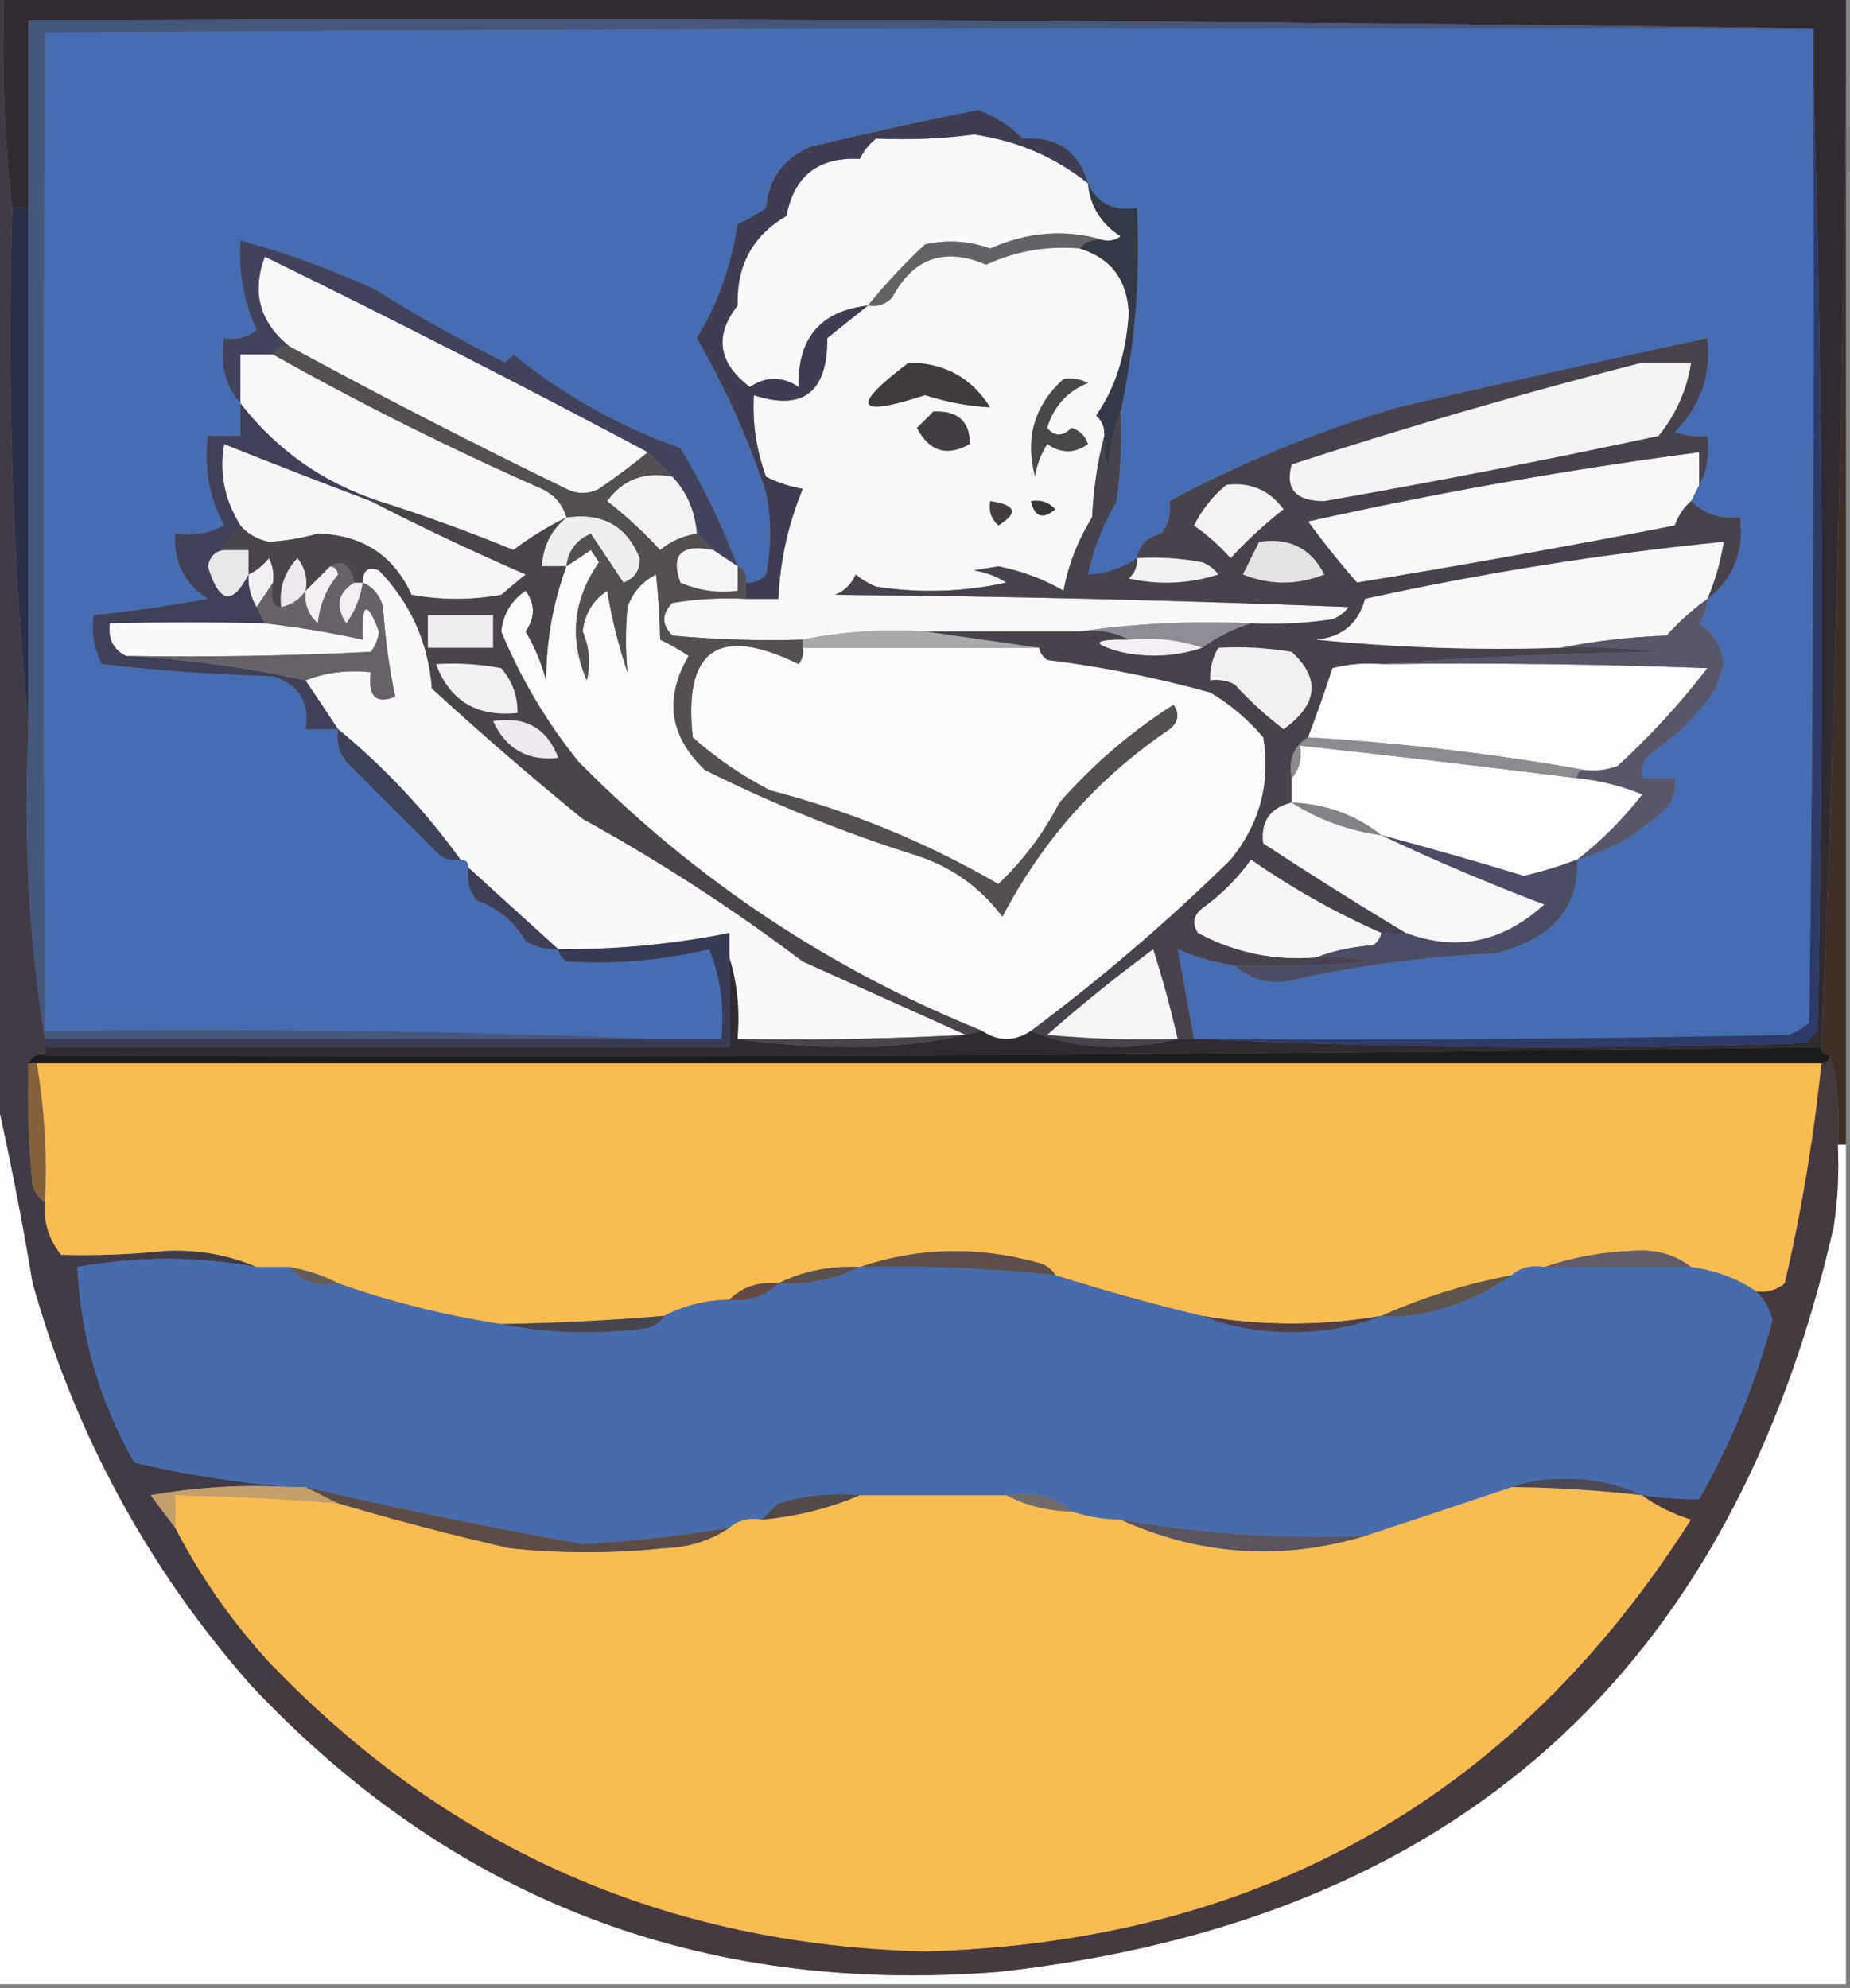 <?xml version="1.0" encoding="UTF-8"?>
<!DOCTYPE svg PUBLIC "-//W3C//DTD SVG 1.1//EN" "http://www.w3.org/Graphics/SVG/1.1/DTD/svg11.dtd">
<svg xmlns="http://www.w3.org/2000/svg" version="1.1" width="227px" height="244px" style="shape-rendering:geometricPrecision; text-rendering:geometricPrecision; image-rendering:optimizeQuality; fill-rule:evenodd; clip-rule:evenodd" xmlns:xlink="http://www.w3.org/1999/xlink">
<rect width="100%" height="100%" fill="#808080" stroke="none"/>
<g><path style="opacity:1" fill="#302b31" d="M 0.5,-0.5 C 75.833,-0.5 151.167,-0.5 226.5,-0.5C 226.5,2.833 226.5,6.167 226.5,9.5C 226.155,49.216 225.155,88.883 223.5,128.5C 150.904,129.497 78.238,129.83 5.5,129.5C 5.5,129.167 5.5,128.833 5.5,128.5C 33.5,128.5 61.5,128.5 89.5,128.5C 89.5,124.833 89.5,121.167 89.5,117.5C 90.479,120.625 90.813,123.958 90.5,127.5C 95.155,128.166 99.988,128.499 105,128.5C 110.413,128.447 115.58,127.78 120.5,126.5C 122.5,127.833 124.5,127.833 126.5,126.5C 129.4,127.737 132.567,128.403 136,128.5C 139.021,128.498 141.854,128.164 144.5,127.5C 145.167,127.5 145.833,127.5 146.5,127.5C 146.833,127.5 147.167,127.5 147.5,127.5C 171.997,128.663 196.663,128.83 221.5,128C 222,127.5 222.5,127 223,126.5C 223.831,86.998 223.665,47.664 222.5,8.5C 222.5,6.833 222.5,5.167 222.5,3.5C 149.669,2.501 76.669,2.167 3.5,2.5C 3.5,10.167 3.5,17.833 3.5,25.5C 2.833,25.5 2.167,25.5 1.5,25.5C 0.507,17.016 0.174,8.349 0.5,-0.5 Z"/></g>
<g><path style="opacity:1" fill="#466db1" d="M 222.5,3.5 C 222.5,5.167 222.5,6.833 222.5,8.5C 222.667,47.501 222.5,86.501 222,125.5C 221.25,126.126 220.416,126.626 219.5,127C 195.502,127.5 171.502,127.667 147.5,127.5C 147.167,127.5 146.833,127.5 146.5,127.5C 145.833,123.833 145.167,120.167 144.5,116.5C 146.737,117.449 149.071,118.116 151.5,118.5C 153.117,119.972 155.117,120.639 157.5,120.5C 166.164,118.536 174.83,117.37 183.5,117C 190.487,115.201 193.821,111.367 193.5,105.5C 197.206,104.478 200.539,102.644 203.5,100C 205.037,98.89 205.703,97.39 205.5,95.5C 204.167,95.5 202.833,95.5 201.5,95.5C 201.281,94.325 201.614,93.325 202.5,92.5C 205.716,90.329 208.383,87.662 210.5,84.5C 210.833,83.5 211.167,82.5 211.5,81.5C 211.234,79.34 210.234,77.674 208.5,76.5C 209.127,75.583 209.461,74.583 209.5,73.5C 212.694,71.023 214.027,67.69 213.5,63.5C 211.142,63.748 209.142,63.081 207.5,61.5C 207.833,60.833 208.167,60.167 208.5,59.5C 209.461,57.735 209.795,55.735 209.5,53.5C 208.127,53.657 206.793,53.49 205.5,53C 208.672,49.819 210.006,45.986 209.5,41.5C 196.793,44.237 184.127,47.071 171.5,50C 161.661,52.941 152.328,56.774 143.5,61.5C 143.762,62.978 143.429,64.311 142.5,65.5C 140.787,65.879 139.787,66.879 139.5,68.5C 137.718,69.72 135.718,70.386 133.5,70.5C 134.193,67.361 135.36,64.361 137,61.5C 137.499,57.848 137.665,54.182 137.5,50.5C 139.284,42.294 139.95,33.961 139.5,25.5C 136.642,25.972 134.642,24.972 133.5,22.5C 132.378,18.56 129.712,16.727 125.5,17C 123.924,15.423 122.091,14.256 120,13.5C 113.151,14.87 106.318,16.37 99.5,18C 96.151,19.415 94.317,21.915 94,25.5C 92.915,26.293 91.748,26.96 90.5,27.5C 89.731,32.633 88.064,37.3 85.5,41.5C 89.006,47.549 91.84,53.883 94,60.5C 94.667,63.833 94.667,67.167 94,70.5C 93.329,71.252 92.496,71.586 91.5,71.5C 91.672,70.508 91.338,69.842 90.5,69.5C 88.593,64.439 86.26,59.606 83.5,55C 75.944,52.309 69.111,48.476 63,43.5C 62.667,43.833 62.333,44.167 62,44.5C 56.477,41.741 51.143,38.741 46,35.5C 40.615,33.052 35.115,31.052 29.5,29.5C 29.239,33.342 29.906,37.009 31.5,40.5C 30.311,41.429 28.978,41.762 27.5,41.5C 26.964,44.698 27.631,47.365 29.5,49.5C 29.5,50.833 29.5,52.167 29.5,53.5C 28.167,53.5 26.833,53.5 25.5,53.5C 25.021,57.434 25.688,61.101 27.5,64.5C 25.604,65.466 23.604,65.799 21.5,65.5C 21.272,68.926 22.605,71.593 25.5,73.5C 20.846,74.347 16.179,75.013 11.5,75.5C 11.201,77.604 11.534,79.604 12.5,81.5C 19.45,82.298 26.45,82.798 33.5,83C 36.693,84.025 38.026,86.192 37.5,89.5C 38.833,89.5 40.167,89.5 41.5,89.5C 41.238,90.978 41.571,92.311 42.5,93.5C 46.167,97.167 49.833,100.833 53.5,104.5C 54.325,105.386 55.325,105.719 56.5,105.5C 57.167,105.5 57.5,105.833 57.5,106.5C 57.238,107.978 57.571,109.311 58.5,110.5C 61.109,111.443 63.109,113.11 64.5,115.5C 65.736,116.246 67.07,116.579 68.5,116.5C 68.611,117.117 68.944,117.617 69.5,118C 75.434,118.377 81.268,117.877 87,116.5C 88.415,119.958 88.915,123.625 88.5,127.5C 85.833,127.5 83.167,127.5 80.5,127.5C 55.672,126.502 30.672,126.169 5.5,126.5C 5.344,85.478 5.344,44.644 5.5,4C 77.833,3.5 150.166,3.333 222.5,3.5 Z"/></g>
<g><path style="opacity:1" fill="#f9f9f9" d="M 133.5,22.5 C 133.744,25.263 135.077,27.429 137.5,29C 136.906,29.464 136.239,29.631 135.5,29.5C 130.85,28.094 126.183,28.428 121.5,30.5C 118.868,29.56 116.202,29.393 113.5,30C 110.933,32.396 108.6,34.896 106.5,37.5C 100.673,38.167 97.84,41.501 98,47.5C 96,46.167 94,46.167 92,47.5C 88.112,44.522 87.612,41.189 90.5,37.5C 90.367,32.56 92.367,28.894 96.5,26.5C 97.426,21.58 100.426,19.246 105.5,19.5C 105.977,18.522 106.643,17.689 107.5,17C 111.546,17.193 115.546,17.027 119.5,16.5C 124.767,17.253 129.434,19.253 133.5,22.5 Z"/></g>
<g><path style="opacity:1" fill="#656267" d="M 135.5,29.5 C 134.209,29.263 133.209,29.596 132.5,30.5C 128.471,30.149 124.638,30.815 121,32.5C 115.906,30.317 112.073,31.65 109.5,36.5C 108.675,37.386 107.675,37.719 106.5,37.5C 108.6,34.896 110.933,32.396 113.5,30C 116.202,29.393 118.868,29.56 121.5,30.5C 126.183,28.428 130.85,28.094 135.5,29.5 Z"/></g>
<g><path style="opacity:1" fill="#f8f8f8" d="M 132.5,30.5 C 136.353,31.697 138.353,34.363 138.5,38.5C 138.194,43.446 136.861,47.613 134.5,51C 135.252,51.671 135.586,52.504 135.5,53.5C 134.679,56.641 134.179,59.975 134,63.5C 132.259,66.309 131.092,69.309 130.5,72.5C 128.048,71.078 125.381,70.078 122.5,69.5C 121.5,69.667 120.5,69.833 119.5,70C 120.938,70.219 122.271,70.719 123.5,71.5C 118.198,72.663 112.864,72.829 107.5,72C 106.584,71.626 105.75,71.126 105,70.5C 104.5,71.667 103.667,72.5 102.5,73C 123.508,73.167 144.508,73.667 165.5,74.5C 164.975,75.192 164.308,75.692 163.5,76C 160.183,76.498 156.85,76.665 153.5,76.5C 146.313,76.175 139.313,76.509 132.5,77.5C 126.167,77.5 119.833,77.5 113.5,77.5C 108.305,77.18 103.305,77.513 98.5,78.5C 93.156,78.666 87.823,78.499 82.5,78C 81.167,76.667 81.167,75.333 82.5,74C 85.482,73.502 88.482,73.335 91.5,73.5C 92.833,73.5 94.167,73.5 95.5,73.5C 95.718,68.781 96.718,64.281 98.5,60C 96.899,59.727 95.399,59.227 94,58.5C 92.801,55.274 92.301,51.941 92.5,48.5C 98.555,50.467 101.555,48.134 101.5,41.5C 103.21,40.113 104.877,38.779 106.5,37.5C 107.675,37.719 108.675,37.386 109.5,36.5C 112.073,31.65 115.906,30.317 121,32.5C 124.638,30.815 128.471,30.149 132.5,30.5 Z"/></g>
<g><path style="opacity:1" fill="#333a46" d="M 133.5,22.5 C 134.642,24.972 136.642,25.972 139.5,25.5C 139.95,33.961 139.284,42.294 137.5,50.5C 136.686,52.631 136.186,54.964 136,57.5C 135.51,56.207 135.343,54.873 135.5,53.5C 135.586,52.504 135.252,51.671 134.5,51C 136.861,47.613 138.194,43.446 138.5,38.5C 138.353,34.363 136.353,31.697 132.5,30.5C 133.209,29.596 134.209,29.263 135.5,29.5C 136.239,29.631 136.906,29.464 137.5,29C 135.077,27.429 133.744,25.263 133.5,22.5 Z"/></g>
<g><path style="opacity:1" fill="#f9f8f9" d="M 79.5,55.5 C 77.663,57.009 75.663,58.509 73.5,60C 72.167,60.667 70.833,60.667 69.5,60C 57.983,54.409 46.65,48.576 35.5,42.5C 31.855,39.547 30.855,35.88 32.5,31.5C 48.415,39.29 64.082,47.29 79.5,55.5 Z"/></g>
<g><path style="opacity:1" fill="#2b3048" d="M 1.5,25.5 C 2.167,25.5 2.833,25.5 3.5,25.5C 3.5,46.833 3.5,68.167 3.5,89.5C 1.511,68.526 0.844,47.193 1.5,25.5 Z"/></g>
<g><path style="opacity:1" fill="#41435d" d="M 90.5,69.5 C 89.5,68.833 88.5,68.167 87.5,67.5C 86.833,66.833 86.167,66.167 85.5,65.5C 85.293,62.759 84.293,60.426 82.5,58.5C 81.5,57.5 80.5,56.5 79.5,55.5C 64.082,47.29 48.415,39.29 32.5,31.5C 30.855,35.88 31.855,39.547 35.5,42.5C 34.508,42.328 33.842,42.662 33.5,43.5C 32.167,43.5 30.833,43.5 29.5,43.5C 29.5,45.5 29.5,47.5 29.5,49.5C 27.631,47.365 26.964,44.698 27.5,41.5C 28.978,41.762 30.311,41.429 31.5,40.5C 29.906,37.009 29.239,33.342 29.5,29.5C 35.115,31.052 40.615,33.052 46,35.5C 51.143,38.741 56.477,41.741 62,44.5C 62.333,44.167 62.667,43.833 63,43.5C 69.111,48.476 75.944,52.309 83.5,55C 86.26,59.606 88.593,64.439 90.5,69.5 Z"/></g>
<g><path style="opacity:1" fill="#f8f8f8" d="M 33.5,43.5 C 44.129,49.481 55.129,54.981 66.5,60C 68.063,60.759 69.063,61.926 69.5,63.5C 67.205,64.63 65.038,65.963 63,67.5C 57.552,65.266 52.052,63.266 46.5,61.5C 39.602,59.22 33.935,55.22 29.5,49.5C 29.5,47.5 29.5,45.5 29.5,43.5C 30.833,43.5 32.167,43.5 33.5,43.5 Z"/></g>
<g><path style="opacity:1" fill="#413a3f" d="M 111.5,44.5 C 115.884,44.524 119.218,46.357 121.5,50C 118.837,49.857 116.171,49.357 113.5,48.5C 104.959,51.289 104.293,49.955 111.5,44.5 Z"/></g>
<g><path style="opacity:1" fill="#3f3d51" d="M 133.5,22.5 C 129.434,19.253 124.767,17.253 119.5,16.5C 115.546,17.027 111.546,17.193 107.5,17C 106.643,17.689 105.977,18.522 105.5,19.5C 100.426,19.246 97.426,21.58 96.5,26.5C 92.367,28.894 90.367,32.56 90.5,37.5C 87.612,41.189 88.112,44.522 92,47.5C 94,46.167 96,46.167 98,47.5C 97.84,41.501 100.673,38.167 106.5,37.5C 104.877,38.779 103.21,40.113 101.5,41.5C 101.555,48.134 98.555,50.467 92.5,48.5C 92.301,51.941 92.801,55.274 94,58.5C 95.399,59.227 96.899,59.727 98.5,60C 96.718,64.281 95.718,68.781 95.5,73.5C 94.167,73.5 92.833,73.5 91.5,73.5C 91.5,72.833 91.5,72.167 91.5,71.5C 92.496,71.586 93.329,71.252 94,70.5C 94.667,67.167 94.667,63.833 94,60.5C 91.84,53.883 89.006,47.549 85.5,41.5C 88.064,37.3 89.731,32.633 90.5,27.5C 91.748,26.96 92.915,26.293 94,25.5C 94.317,21.915 96.151,19.415 99.5,18C 106.318,16.37 113.151,14.87 120,13.5C 122.091,14.256 123.924,15.423 125.5,17C 129.712,16.727 132.378,18.56 133.5,22.5 Z"/></g>
<g><path style="opacity:1" fill="#423e43" d="M 114.5,50.5 C 117.524,50.364 119.024,51.697 119,54.5C 116.175,56.084 114.008,55.418 112.5,52.5C 113.243,51.818 113.909,51.151 114.5,50.5 Z"/></g>
<g><path style="opacity:1" fill="#4a474b" d="M 130.5,46.5 C 131.552,46.35 132.552,46.517 133.5,47C 130.967,48.033 129.301,49.867 128.5,52.5C 129.391,53.59 130.391,53.59 131.5,52.5C 132.5,52.833 133.167,53.5 133.5,54.5C 131.865,55.681 130.198,55.681 128.5,54.5C 127.719,55.729 127.219,57.062 127,58.5C 125.745,53.738 126.912,49.738 130.5,46.5 Z"/></g>
<g><path style="opacity:1" fill="#f6f6f6" d="M 45.5,61.5 C 51.68,64.679 58.013,67.679 64.5,70.5C 63.5,71.333 62.5,72.167 61.5,73C 57.833,73.667 54.167,73.667 50.5,73C 48.284,68.136 44.451,65.636 39,65.5C 36.929,66.061 34.929,66.394 33,66.5C 31.541,66.192 30.374,65.525 29.5,64.5C 27.53,61.31 26.864,57.977 27.5,54.5C 33.54,56.91 39.54,59.243 45.5,61.5 Z"/></g>
<g><path style="opacity:1" fill="#f8f8f8" d="M 208.5,59.5 C 208.167,60.167 207.833,60.833 207.5,61.5C 206.609,62.261 205.942,63.261 205.5,64.5C 192.52,67.03 179.52,69.364 166.5,71.5C 164.414,69.117 162.414,66.617 160.5,64C 176.343,60.465 192.343,57.632 208.5,55.5C 208.5,56.833 208.5,58.167 208.5,59.5 Z"/></g>
<g><path style="opacity:1" fill="#f3f2f4" d="M 82.5,58.5 C 84.293,60.426 85.293,62.759 85.5,65.5C 83.83,65.751 82.33,66.418 81,67.5C 78.957,65.288 76.791,63.288 74.5,61.5C 76.425,58.828 79.092,57.828 82.5,58.5 Z"/></g>
<g><path style="opacity:1" fill="#463d41" d="M 121.5,61.5 C 124.674,61.952 125.007,62.952 122.5,64.5C 121.614,63.675 121.281,62.675 121.5,61.5 Z"/></g>
<g><path style="opacity:1" fill="#393639" d="M 126.5,61.5 C 127.675,61.281 128.675,61.614 129.5,62.5C 127.948,63.798 126.948,63.465 126.5,61.5 Z"/></g>
<g><path style="opacity:1" fill="#47424e" d="M 208.5,59.5 C 208.5,58.167 208.5,56.833 208.5,55.5C 192.343,57.632 176.343,60.465 160.5,64C 162.414,66.617 164.414,69.117 166.5,71.5C 179.52,69.364 192.52,67.03 205.5,64.5C 205.942,63.261 206.609,62.261 207.5,61.5C 209.142,63.081 211.142,63.748 213.5,63.5C 214.027,67.69 212.694,71.023 209.5,73.5C 210.455,71.254 211.122,68.921 211.5,66.5C 196.706,67.966 182.039,70.299 167.5,73.5C 166.671,76.546 164.671,78.213 161.5,78.5C 171.478,79.499 181.478,79.832 191.5,79.5C 195.514,79.335 199.514,79.501 203.5,80C 191.993,80.169 180.659,80.669 169.5,81.5C 167.473,81.338 165.473,81.504 163.5,82C 162.577,84.859 161.577,87.693 160.5,90.5C 158.744,91.552 158.077,93.219 158.5,95.5C 158.5,96.5 158.5,97.5 158.5,98.5C 155.847,99.141 154.681,100.808 155,103.5C 160.813,107.317 166.647,110.983 172.5,114.5C 171.5,114.5 170.5,114.5 169.5,114.5C 163.897,112.031 158.564,109.031 153.5,105.5C 151.861,107.806 149.861,109.806 147.5,111.5C 146.417,112.365 146.251,113.365 147,114.5C 151.516,116.92 156.349,117.92 161.5,117.5C 163.857,117.337 166.19,117.503 168.5,118C 162.843,118.499 157.176,118.666 151.5,118.5C 149.071,118.116 146.737,117.449 144.5,116.5C 145.167,120.167 145.833,123.833 146.5,127.5C 145.833,127.5 145.167,127.5 144.5,127.5C 141.854,128.164 139.021,128.498 136,128.5C 132.567,128.403 129.4,127.737 126.5,126.5C 135.064,120.114 143.23,113.114 151,105.5C 154.581,101.091 155.915,96.091 155,90.5C 153.127,88.291 150.96,86.458 148.5,85C 141.939,83.179 135.272,81.846 128.5,81C 127.944,80.617 127.611,80.117 127.5,79.5C 122.833,78.833 118.167,78.167 113.5,77.5C 119.833,77.5 126.167,77.5 132.5,77.5C 134.735,77.205 136.735,77.539 138.5,78.5C 134.107,78.457 133.774,78.957 137.5,80C 140.924,80.747 144.257,80.58 147.5,79.5C 149.361,78.158 151.361,77.158 153.5,76.5C 156.85,76.665 160.183,76.498 163.5,76C 164.308,75.692 164.975,75.192 165.5,74.5C 144.508,73.667 123.508,73.167 102.5,73C 103.667,72.5 104.5,71.667 105,70.5C 105.75,71.126 106.584,71.626 107.5,72C 112.864,72.829 118.198,72.663 123.5,71.5C 122.271,70.719 120.938,70.219 119.5,70C 120.5,69.833 121.5,69.667 122.5,69.5C 125.381,70.078 128.048,71.078 130.5,72.5C 131.092,69.309 132.259,66.309 134,63.5C 134.179,59.975 134.679,56.641 135.5,53.5C 135.343,54.873 135.51,56.207 136,57.5C 136.186,54.964 136.686,52.631 137.5,50.5C 137.665,54.182 137.499,57.848 137,61.5C 135.36,64.361 134.193,67.361 133.5,70.5C 135.718,70.386 137.718,69.72 139.5,68.5C 139.787,66.879 140.787,65.879 142.5,65.5C 143.429,64.311 143.762,62.978 143.5,61.5C 152.328,56.774 161.661,52.941 171.5,50C 184.127,47.071 196.793,44.237 209.5,41.5C 210.006,45.986 208.672,49.819 205.5,53C 206.793,53.49 208.127,53.657 209.5,53.5C 209.795,55.735 209.461,57.735 208.5,59.5 Z"/></g>
<g><path style="opacity:1" fill="#f5f3f1" d="M 150.5,59.5 C 153.421,59.146 155.754,60.146 157.5,62.5C 155.209,64.288 153.043,66.288 151,68.5C 149.649,66.981 148.149,65.648 146.5,64.5C 147.508,62.501 148.841,60.834 150.5,59.5 Z"/></g>
<g><path style="opacity:1" fill="#f5f4f4" d="M 201.5,44.5 C 203.5,44.5 205.5,44.5 207.5,44.5C 206.992,47.852 205.658,50.852 203.5,53.5C 189.893,56.421 176.227,59.088 162.5,61.5C 158.989,61.51 157.656,60.01 158.5,57C 172.82,52.341 187.154,48.175 201.5,44.5 Z"/></g>
<g><path style="opacity:1" fill="#f8f8f9" d="M 209.5,73.5 C 207.704,74.793 206.037,76.293 204.5,78C 199.981,78.175 195.647,78.675 191.5,79.5C 181.478,79.832 171.478,79.499 161.5,78.5C 164.671,78.213 166.671,76.546 167.5,73.5C 182.039,70.299 196.706,67.966 211.5,66.5C 211.122,68.921 210.455,71.254 209.5,73.5 Z"/></g>
<g><path style="opacity:1" fill="#e7e6e8" d="M 27.5,67.5 C 28.5,67.5 29.5,67.5 30.5,67.5C 30.5,68.5 30.5,69.5 30.5,70.5C 28.528,74.392 26.861,74.058 25.5,69.5C 25.747,68.287 26.414,67.62 27.5,67.5 Z"/></g>
<g><path style="opacity:1" fill="#efeef0" d="M 69.5,63.5 C 73.908,62.866 76.908,64.532 78.5,68.5C 78.547,70 77.88,71 76.5,71.5C 75.167,69.5 73.833,67.5 72.5,65.5C 70.712,66.283 69.712,67.616 69.5,69.5C 68.5,69.5 67.5,69.5 66.5,69.5C 66.615,67.053 67.615,65.053 69.5,63.5 Z"/></g>
<g><path style="opacity:1" fill="#e6e3e5" d="M 154.5,66.5 C 158.193,65.944 160.86,67.278 162.5,70.5C 159.167,71.833 155.833,71.833 152.5,70.5C 153.18,69.14 153.847,67.807 154.5,66.5 Z"/></g>
<g><path style="opacity:1" fill="#fafafa" d="M 98.5,79.5 C 108.167,79.5 117.833,79.5 127.5,79.5C 127.611,80.117 127.944,80.617 128.5,81C 135.272,81.846 141.939,83.179 148.5,85C 150.96,86.458 153.127,88.291 155,90.5C 155.915,96.091 154.581,101.091 151,105.5C 143.23,113.114 135.064,120.114 126.5,126.5C 124.5,127.833 122.5,127.833 120.5,126.5C 101.771,118.954 85.271,107.954 71,93.5C 67.062,88.624 63.895,83.291 61.5,77.5C 61.745,75.337 62.745,73.67 64.5,72.5C 65.681,74.135 65.681,75.802 64.5,77.5C 65.609,79.385 66.443,81.385 67,83.5C 67.029,78.617 67.862,73.95 69.5,69.5C 70.482,68.859 71.482,68.192 72.5,67.5C 72.833,68 73.167,68.5 73.5,69C 70.319,73.579 69.819,78.412 72,83.5C 72.498,81.473 72.331,79.473 71.5,77.5C 71.745,75.337 72.745,73.67 74.5,72.5C 75.08,75.975 75.913,79.309 77,82.5C 76.747,79.867 76.747,77.2 77,74.5C 77.637,72.697 78.803,71.364 80.5,70.5C 80.782,73.057 80.949,75.723 81,78.5C 82.205,79.071 83.372,79.738 84.5,80.5C 81.477,85.694 82.143,90.36 86.5,94.5C 94.888,98.685 103.555,102.185 112.5,105C 116.792,106.396 120.292,108.896 123,112.5C 127.937,103.068 134.77,95.401 143.5,89.5C 144.583,88.635 144.749,87.635 144,86.5C 138.826,89.777 134.159,93.777 130,98.5C 128.046,102.282 125.546,105.615 122.5,108.5C 113.747,103.411 104.414,99.578 94.5,97C 91.059,95.224 87.892,93.057 85,90.5C 83.826,79.682 88.159,76.682 98,81.5C 98.464,80.906 98.631,80.239 98.5,79.5 Z"/></g>
<g><path style="opacity:1" fill="#f1f2ef" d="M 139.5,68.5 C 142.187,68.336 144.854,68.503 147.5,69C 148.308,69.308 148.975,69.808 149.5,70.5C 145.878,71.659 142.211,71.825 138.5,71C 139.252,70.329 139.586,69.496 139.5,68.5 Z"/></g>
<g><path style="opacity:1" fill="#534f53" d="M 35.5,42.5 C 46.65,48.576 57.983,54.409 69.5,60C 70.833,60.667 72.167,60.667 73.5,60C 75.663,58.509 77.663,57.009 79.5,55.5C 80.5,56.5 81.5,57.5 82.5,58.5C 79.092,57.828 76.425,58.828 74.5,61.5C 76.791,63.288 78.957,65.288 81,67.5C 82.33,66.418 83.83,65.751 85.5,65.5C 86.167,66.167 86.833,66.833 87.5,67.5C 83.591,66.737 82.258,68.07 83.5,71.5C 85.743,72.474 88.076,72.808 90.5,72.5C 90.5,71.5 90.5,70.5 90.5,69.5C 91.338,69.842 91.672,70.508 91.5,71.5C 91.5,72.167 91.5,72.833 91.5,73.5C 88.482,73.335 85.482,73.502 82.5,74C 81.167,75.333 81.167,76.667 82.5,78C 87.823,78.499 93.156,78.666 98.5,78.5C 98.5,78.833 98.5,79.167 98.5,79.5C 98.631,80.239 98.464,80.906 98,81.5C 88.159,76.682 83.826,79.682 85,90.5C 87.892,93.057 91.059,95.224 94.5,97C 104.414,99.578 113.747,103.411 122.5,108.5C 125.546,105.615 128.046,102.282 130,98.5C 134.159,93.777 138.826,89.777 144,86.5C 144.749,87.635 144.583,88.635 143.5,89.5C 134.77,95.401 127.937,103.068 123,112.5C 120.292,108.896 116.792,106.396 112.5,105C 103.555,102.185 94.888,98.685 86.5,94.5C 82.143,90.36 81.477,85.694 84.5,80.5C 83.372,79.738 82.205,79.071 81,78.5C 80.949,75.723 80.782,73.057 80.5,70.5C 78.803,71.364 77.637,72.697 77,74.5C 76.747,77.2 76.747,79.867 77,82.5C 75.913,79.309 75.08,75.975 74.5,72.5C 72.745,73.67 71.745,75.337 71.5,77.5C 72.331,79.473 72.498,81.473 72,83.5C 69.819,78.412 70.319,73.579 73.5,69C 73.167,68.5 72.833,68 72.5,67.5C 71.482,68.192 70.482,68.859 69.5,69.5C 69.712,67.616 70.712,66.283 72.5,65.5C 73.833,67.5 75.167,69.5 76.5,71.5C 77.88,71 78.547,70 78.5,68.5C 76.908,64.532 73.908,62.866 69.5,63.5C 69.063,61.926 68.063,60.759 66.5,60C 55.129,54.981 44.129,49.481 33.5,43.5C 33.842,42.662 34.508,42.328 35.5,42.5 Z"/></g>
<g><path style="opacity:1" fill="#3f4158" d="M 29.5,49.5 C 33.935,55.22 39.602,59.22 46.5,61.5C 46.167,61.5 45.833,61.5 45.5,61.5C 39.54,59.243 33.54,56.91 27.5,54.5C 26.864,57.977 27.53,61.31 29.5,64.5C 28.599,65.29 27.932,66.29 27.5,67.5C 26.414,67.62 25.747,68.287 25.5,69.5C 26.861,74.058 28.528,74.392 30.5,70.5C 30.433,71.959 30.766,73.292 31.5,74.5C 31.833,75.167 32.167,75.833 32.5,76.5C 26.347,76.352 20.014,76.352 13.5,76.5C 13.229,78.38 13.896,79.713 15.5,80.5C 22.924,80.905 30.257,81.905 37.5,83.5C 38.82,85.463 40.154,87.463 41.5,89.5C 40.167,89.5 38.833,89.5 37.5,89.5C 38.026,86.192 36.693,84.025 33.5,83C 26.45,82.798 19.45,82.298 12.5,81.5C 11.534,79.604 11.201,77.604 11.5,75.5C 16.179,75.013 20.846,74.347 25.5,73.5C 22.605,71.593 21.272,68.926 21.5,65.5C 23.604,65.799 25.604,65.466 27.5,64.5C 25.688,61.101 25.021,57.434 25.5,53.5C 26.833,53.5 28.167,53.5 29.5,53.5C 29.5,52.167 29.5,50.833 29.5,49.5 Z"/></g>
<g><path style="opacity:1" fill="#f9f9f9" d="M 90.5,127.5 C 90.813,123.958 90.479,120.625 89.5,117.5C 89.5,116.5 89.5,115.5 89.5,114.5C 82.576,115.887 75.576,116.554 68.5,116.5C 64.859,113.195 61.193,109.862 57.5,106.5C 57.5,105.833 57.167,105.5 56.5,105.5C 52.205,99.537 47.205,94.204 41.5,89.5C 40.154,87.463 38.82,85.463 37.5,83.5C 39.948,82.527 42.615,82.194 45.5,82.5C 45.117,85.462 46.117,86.462 48.5,85.5C 47.738,81.889 47.238,78.222 47,74.5C 46.623,73.058 45.79,72.058 44.5,71.5C 44.517,69.972 45.184,69.472 46.5,70C 50.387,74.02 52.553,78.854 53,84.5C 59.019,90.02 65.186,95.353 71.5,100.5C 80.825,105.626 89.825,111.459 98.5,118C 105.167,121 111.833,124 118.5,127C 109.173,127.5 99.839,127.666 90.5,127.5 Z"/></g>
<g><path style="opacity:1" fill="#f8f5f7" d="M 87.5,67.5 C 88.5,68.167 89.5,68.833 90.5,69.5C 90.5,70.5 90.5,71.5 90.5,72.5C 88.076,72.808 85.743,72.474 83.5,71.5C 82.258,68.07 83.591,66.737 87.5,67.5 Z"/></g>
<g><path style="opacity:1" fill="#f4eff3" d="M 40.5,69.5 C 41.043,69.56 41.376,69.893 41.5,70.5C 40.066,72.22 39.233,74.22 39,76.5C 37.812,75.437 37.312,74.103 37.5,72.5C 38.5,71.5 39.5,70.5 40.5,69.5 Z"/></g>
<g><path style="opacity:1" fill="#f3f0f4" d="M 33.5,71.5 C 32.833,72.5 32.167,73.5 31.5,74.5C 30.766,73.292 30.433,71.959 30.5,70.5C 31.458,70.047 32.292,69.38 33,68.5C 33.483,69.448 33.65,70.448 33.5,71.5 Z"/></g>
<g><path style="opacity:1" fill="#f9f9fa" d="M 15.5,80.5 C 13.896,79.713 13.229,78.38 13.5,76.5C 20.014,76.352 26.347,76.352 32.5,76.5C 36.538,76.958 40.538,77.624 44.5,78.5C 44.345,73.9 45.012,73.567 46.5,77.5C 46.392,78.442 46.059,79.275 45.5,80C 35.506,80.5 25.506,80.666 15.5,80.5 Z"/></g>
<g><path style="opacity:1" fill="#8f8c95" d="M 132.5,77.5 C 139.313,76.509 146.313,76.175 153.5,76.5C 151.361,77.158 149.361,78.158 147.5,79.5C 144.713,78.523 141.713,78.19 138.5,78.5C 136.735,77.539 134.735,77.205 132.5,77.5 Z"/></g>
<g><path style="opacity:1" fill="#aba8ac" d="M 113.5,77.5 C 118.167,78.167 122.833,78.833 127.5,79.5C 117.833,79.5 108.167,79.5 98.5,79.5C 98.5,79.167 98.5,78.833 98.5,78.5C 103.305,77.513 108.305,77.18 113.5,77.5 Z"/></g>
<g><path style="opacity:1" fill="#f3eff4" d="M 138.5,78.5 C 141.713,78.19 144.713,78.523 147.5,79.5C 144.257,80.58 140.924,80.747 137.5,80C 133.774,78.957 134.107,78.457 138.5,78.5 Z"/></g>
<g><path style="opacity:1" fill="#f1eff0" d="M 149.5,79.5 C 152.518,79.335 155.518,79.502 158.5,80C 162.059,83.28 161.725,86.447 157.5,89.5C 155.35,87.851 153.35,86.018 151.5,84C 150.552,83.517 149.552,83.35 148.5,83.5C 148.433,82.041 148.766,80.708 149.5,79.5 Z"/></g>
<g><path style="opacity:1" fill="#676268" d="M 40.5,69.5 C 42.025,68.611 43.025,69.278 43.5,71.5C 41.439,72.751 41.106,74.418 42.5,76.5C 43.562,74.978 44.229,73.312 44.5,71.5C 45.79,72.058 46.623,73.058 47,74.5C 47.238,78.222 47.738,81.889 48.5,85.5C 46.117,86.462 45.117,85.462 45.5,82.5C 42.615,82.194 39.948,82.527 37.5,83.5C 30.257,81.905 22.924,80.905 15.5,80.5C 25.506,80.666 35.506,80.5 45.5,80C 46.059,79.275 46.392,78.442 46.5,77.5C 45.012,73.567 44.345,73.9 44.5,78.5C 40.538,77.624 36.538,76.958 32.5,76.5C 32.167,75.833 31.833,75.167 31.5,74.5C 32.167,73.5 32.833,72.5 33.5,71.5C 33.16,73.548 33.493,74.548 34.5,74.5C 35.778,74.218 36.778,73.551 37.5,72.5C 37.312,74.103 37.812,75.437 39,76.5C 39.233,74.22 40.066,72.22 41.5,70.5C 41.376,69.893 41.043,69.56 40.5,69.5 Z"/></g>
<g><path style="opacity:1" fill="#f3eef2" d="M 43.5,71.5 C 43.833,71.5 44.167,71.5 44.5,71.5C 44.229,73.312 43.562,74.978 42.5,76.5C 41.106,74.418 41.439,72.751 43.5,71.5 Z"/></g>
<g><path style="opacity:1" fill="#fcfcfc" d="M 169.5,81.5 C 182.837,81.333 196.171,81.5 209.5,82C 206.202,86.3 202.535,90.3 198.5,94C 197.207,94.49 195.873,94.657 194.5,94.5C 183.381,92.528 172.048,91.194 160.5,90.5C 161.577,87.693 162.577,84.859 163.5,82C 165.473,81.504 167.473,81.338 169.5,81.5 Z"/></g>
<g><path style="opacity:1" fill="#46577e" d="M 222.5,3.5 C 150.166,3.333 77.833,3.5 5.5,4C 5.344,44.644 5.344,85.478 5.5,126.5C 30.672,126.169 55.672,126.502 80.5,127.5C 55.5,127.5 30.5,127.5 5.5,127.5C 3.52,115.211 2.853,102.544 3.5,89.5C 3.5,68.167 3.5,46.833 3.5,25.5C 3.5,17.833 3.5,10.167 3.5,2.5C 76.669,2.167 149.669,2.501 222.5,3.5 Z"/></g>
<g><path style="opacity:1" fill="#4a454a" d="M 45.5,61.5 C 45.833,61.5 46.167,61.5 46.5,61.5C 52.052,63.266 57.552,65.266 63,67.5C 65.038,65.963 67.205,64.63 69.5,63.5C 67.615,65.053 66.615,67.053 66.5,69.5C 67.5,69.5 68.5,69.5 69.5,69.5C 67.862,73.95 67.029,78.617 67,83.5C 66.443,81.385 65.609,79.385 64.5,77.5C 65.681,75.802 65.681,74.135 64.5,72.5C 62.745,73.67 61.745,75.337 61.5,77.5C 63.895,83.291 67.062,88.624 71,93.5C 85.271,107.954 101.771,118.954 120.5,126.5C 115.58,127.78 110.413,128.447 105,128.5C 99.988,128.499 95.155,128.166 90.5,127.5C 99.839,127.666 109.173,127.5 118.5,127C 111.833,124 105.167,121 98.5,118C 89.825,111.459 80.825,105.626 71.5,100.5C 65.186,95.353 59.019,90.02 53,84.5C 52.553,78.854 50.387,74.02 46.5,70C 45.184,69.472 44.517,69.972 44.5,71.5C 44.167,71.5 43.833,71.5 43.5,71.5C 43.025,69.278 42.025,68.611 40.5,69.5C 39.5,70.5 38.5,71.5 37.5,72.5C 37.762,71.022 37.429,69.689 36.5,68.5C 34.914,70.173 34.247,72.173 34.5,74.5C 33.493,74.548 33.16,73.548 33.5,71.5C 33.65,70.448 33.483,69.448 33,68.5C 32.292,69.38 31.458,70.047 30.5,70.5C 30.5,69.5 30.5,68.5 30.5,67.5C 29.5,67.5 28.5,67.5 27.5,67.5C 27.932,66.29 28.599,65.29 29.5,64.5C 30.374,65.525 31.541,66.192 33,66.5C 34.929,66.394 36.929,66.061 39,65.5C 44.451,65.636 48.284,68.136 50.5,73C 54.167,73.667 57.833,73.667 61.5,73C 62.5,72.167 63.5,71.333 64.5,70.5C 58.013,67.679 51.68,64.679 45.5,61.5 Z"/></g>
<g><path style="opacity:1" fill="#f1f1f4" d="M 53.5,81.5 C 56.187,81.336 58.854,81.503 61.5,82C 62.861,83.584 63.528,85.418 63.5,87.5C 58.538,88.025 55.204,86.025 53.5,81.5 Z"/></g>
<g><path style="opacity:1" fill="#f0eef1" d="M 52.5,75.5 C 55.167,75.5 57.833,75.5 60.5,75.5C 60.5,76.833 60.5,78.167 60.5,79.5C 57.833,79.5 55.167,79.5 52.5,79.5C 52.5,78.167 52.5,76.833 52.5,75.5 Z"/></g>
<g><path style="opacity:1" fill="#eee9ee" d="M 37.5,72.5 C 36.778,73.551 35.778,74.218 34.5,74.5C 34.247,72.173 34.914,70.173 36.5,68.5C 37.429,69.689 37.762,71.022 37.5,72.5 Z"/></g>
<g><path style="opacity:1" fill="#ede9ee" d="M 60.5,88.5 C 64.455,87.862 67.122,89.362 68.5,93C 64.765,93.438 62.099,91.938 60.5,88.5 Z"/></g>
<g><path style="opacity:1" fill="#2c3b68" d="M 222.5,8.5 C 223.665,47.664 223.831,86.998 223,126.5C 222.5,127 222,127.5 221.5,128C 196.663,128.83 171.997,128.663 147.5,127.5C 171.502,127.667 195.502,127.5 219.5,127C 220.416,126.626 221.25,126.126 222,125.5C 222.5,86.501 222.667,47.501 222.5,8.5 Z"/></g>
<g><path style="opacity:1" fill="#3e2f27" d="M 226.5,9.5 C 226.5,53.167 226.5,96.833 226.5,140.5C 226.167,140.5 225.833,140.5 225.5,140.5C 225.815,136.629 225.482,132.962 224.5,129.5C 223.833,129.5 223.5,129.167 223.5,128.5C 225.155,88.883 226.155,49.216 226.5,9.5 Z"/></g>
<g><path style="opacity:1" fill="#575769" d="M 209.5,73.5 C 209.461,74.583 209.127,75.583 208.5,76.5C 210.234,77.674 211.234,79.34 211.5,81.5C 211.167,82.5 210.833,83.5 210.5,84.5C 208.383,87.662 205.716,90.329 202.5,92.5C 201.614,93.325 201.281,94.325 201.5,95.5C 202.833,95.5 204.167,95.5 205.5,95.5C 205.703,97.39 205.037,98.89 203.5,100C 200.539,102.644 197.206,104.478 193.5,105.5C 196.452,103.215 199.118,100.548 201.5,97.5C 198.92,96.451 196.254,95.784 193.5,95.5C 193.5,94.833 193.833,94.5 194.5,94.5C 195.873,94.657 197.207,94.49 198.5,94C 202.535,90.3 206.202,86.3 209.5,82C 196.171,81.5 182.837,81.333 169.5,81.5C 180.659,80.669 191.993,80.169 203.5,80C 199.514,79.501 195.514,79.335 191.5,79.5C 195.647,78.675 199.981,78.175 204.5,78C 206.037,76.293 207.704,74.793 209.5,73.5 Z"/></g>
<g><path style="opacity:1" fill="#fcfcfc" d="M 193.5,95.5 C 196.254,95.784 198.92,96.451 201.5,97.5C 199.118,100.548 196.452,103.215 193.5,105.5C 191.393,106.3 189.226,106.967 187,107.5C 181.174,105.724 175.34,104.057 169.5,102.5C 166.34,100 162.673,98.667 158.5,98.5C 158.5,97.5 158.5,96.5 158.5,95.5C 159.434,94.432 159.768,93.099 159.5,91.5C 170.842,92.739 182.175,94.073 193.5,95.5 Z"/></g>
<g><path style="opacity:1" fill="#8d8a90" d="M 160.5,90.5 C 172.048,91.194 183.381,92.528 194.5,94.5C 193.833,94.5 193.5,94.833 193.5,95.5C 182.175,94.073 170.842,92.739 159.5,91.5C 159.768,93.099 159.434,94.432 158.5,95.5C 158.077,93.219 158.744,91.552 160.5,90.5 Z"/></g>
<g><path style="opacity:1" fill="#3c4258" d="M 41.5,89.5 C 47.205,94.204 52.205,99.537 56.5,105.5C 55.325,105.719 54.325,105.386 53.5,104.5C 49.833,100.833 46.167,97.167 42.5,93.5C 41.571,92.311 41.238,90.978 41.5,89.5 Z"/></g>
<g><path style="opacity:1" fill="#f7f7f8" d="M 158.5,98.5 C 161.797,100.601 165.463,101.935 169.5,102.5C 176.002,105.581 182.669,108.414 189.5,111C 184.386,115.667 178.72,116.833 172.5,114.5C 166.647,110.983 160.813,107.317 155,103.5C 154.681,100.808 155.847,99.141 158.5,98.5 Z"/></g>
<g><path style="opacity:1" fill="#848187" d="M 158.5,98.5 C 162.673,98.667 166.34,100 169.5,102.5C 165.463,101.935 161.797,100.601 158.5,98.5 Z"/></g>
<g><path style="opacity:1" fill="#403b47" d="M -0.5,-0.5 C -0.167,-0.5 0.167,-0.5 0.5,-0.5C 0.174,8.349 0.507,17.016 1.5,25.5C 0.844,47.193 1.511,68.526 3.5,89.5C 2.853,102.544 3.52,115.211 5.5,127.5C 5.5,127.833 5.5,128.167 5.5,128.5C 5.5,128.833 5.5,129.167 5.5,129.5C 4.508,129.328 3.842,129.662 3.5,130.5C 3.334,135.511 3.501,140.511 4,145.5C 4.278,146.416 4.778,147.082 5.5,147.5C 5.317,149.936 5.984,152.103 7.5,154C 11.816,154.121 16.15,153.955 20.5,153.5C 24.447,153.363 28.114,154.03 31.5,155.5C 24.167,154.167 16.833,154.167 9.5,155.5C 9.928,164.087 12.261,172.087 16.5,179.5C 22.867,180.981 29.2,181.981 35.5,182.5C 29.794,182.171 24.128,182.505 18.5,183.5C 19.521,184.901 20.521,186.235 21.5,187.5C 24.718,193.718 28.718,199.385 33.5,204.5C 33.65,205.552 33.483,206.552 33,207.5C 32.329,206.748 31.496,206.414 30.5,206.5C 18.044,192.263 9.211,175.93 4,157.5C 2.697,149.657 1.197,141.99 -0.5,134.5C -0.5,89.5 -0.5,44.5 -0.5,-0.5 Z"/></g>
<g><path style="opacity:1" fill="#f7f6f7" d="M 169.5,114.5 C 169.389,115.117 169.056,115.617 168.5,116C 165.964,116.186 163.631,116.686 161.5,117.5C 156.349,117.92 151.516,116.92 147,114.5C 146.251,113.365 146.417,112.365 147.5,111.5C 149.861,109.806 151.861,107.806 153.5,105.5C 158.564,109.031 163.897,112.031 169.5,114.5 Z"/></g>
<g><path style="opacity:1" fill="#3d3f56" d="M 57.5,106.5 C 61.193,109.862 64.859,113.195 68.5,116.5C 67.07,116.579 65.736,116.246 64.5,115.5C 63.109,113.11 61.109,111.443 58.5,110.5C 57.571,109.311 57.238,107.978 57.5,106.5 Z"/></g>
<g><path style="opacity:1" fill="#4a4d64" d="M 169.5,102.5 C 175.34,104.057 181.174,105.724 187,107.5C 189.226,106.967 191.393,106.3 193.5,105.5C 193.821,111.367 190.487,115.201 183.5,117C 174.83,117.37 166.164,118.536 157.5,120.5C 155.117,120.639 153.117,119.972 151.5,118.5C 157.176,118.666 162.843,118.499 168.5,118C 166.19,117.503 163.857,117.337 161.5,117.5C 163.631,116.686 165.964,116.186 168.5,116C 169.056,115.617 169.389,115.117 169.5,114.5C 170.5,114.5 171.5,114.5 172.5,114.5C 178.72,116.833 184.386,115.667 189.5,111C 182.669,108.414 176.002,105.581 169.5,102.5 Z"/></g>
<g><path style="opacity:1" fill="#f6f6f6" d="M 144.5,127.5 C 139.156,127.666 133.823,127.499 128.5,127C 132.689,123.31 137.022,119.81 141.5,116.5C 142.659,120.135 143.659,123.802 144.5,127.5 Z"/></g>
<g><path style="opacity:1" fill="#373b55" d="M 89.5,117.5 C 89.5,121.167 89.5,124.833 89.5,128.5C 61.5,128.5 33.5,128.5 5.5,128.5C 5.5,128.167 5.5,127.833 5.5,127.5C 30.5,127.5 55.5,127.5 80.5,127.5C 83.167,127.5 85.833,127.5 88.5,127.5C 88.915,123.625 88.415,119.958 87,116.5C 81.268,117.877 75.434,118.377 69.5,118C 68.944,117.617 68.611,117.117 68.5,116.5C 75.576,116.554 82.576,115.887 89.5,114.5C 89.5,115.5 89.5,116.5 89.5,117.5 Z"/></g>
<g><path style="opacity:1" fill="#1c1c1c" d="M 223.5,128.5 C 223.5,129.167 223.833,129.5 224.5,129.5C 224.5,130.167 224.167,130.5 223.5,130.5C 150.5,130.5 77.5,130.5 4.5,130.5C 4.167,130.5 3.833,130.5 3.5,130.5C 3.842,129.662 4.508,129.328 5.5,129.5C 78.238,129.83 150.904,129.497 223.5,128.5 Z"/></g>
<g><path style="opacity:1" fill="#fabb50" d="M 4.5,130.5 C 77.5,130.5 150.5,130.5 223.5,130.5C 222.57,139.608 221.07,148.608 219,157.5C 217.989,158.337 216.822,158.67 215.5,158.5C 213.152,156.903 210.486,155.903 207.5,155.5C 205.538,153.983 203.205,153.316 200.5,153.5C 196.604,153.647 192.938,154.314 189.5,155.5C 187.901,155.232 186.568,155.566 185.5,156.5C 179.887,157.565 174.553,159.231 169.5,161.5C 162.146,162.753 154.813,162.753 147.5,161.5C 141.429,160.045 135.429,158.378 129.5,156.5C 129.082,155.778 128.416,155.278 127.5,155C 119.956,152.91 112.622,153.077 105.5,155.5C 101.878,155.322 98.544,155.989 95.5,157.5C 93.102,157.259 91.102,157.926 89.5,159.5C 86.572,159.565 83.905,160.232 81.5,161.5C 74.847,162.054 68.18,162.388 61.5,162.5C 54.573,161.435 47.906,159.768 41.5,157.5C 39.698,156.542 37.698,155.875 35.5,155.5C 34.167,155.5 32.833,155.5 31.5,155.5C 28.114,154.03 24.447,153.363 20.5,153.5C 16.15,153.955 11.816,154.121 7.5,154C 5.984,152.103 5.317,149.936 5.5,147.5C 5.786,141.741 5.452,136.075 4.5,130.5 Z"/></g>
<g><path style="opacity:1" fill="#836139" d="M 3.5,130.5 C 3.833,130.5 4.167,130.5 4.5,130.5C 5.452,136.075 5.786,141.741 5.5,147.5C 4.778,147.082 4.278,146.416 4,145.5C 3.501,140.511 3.334,135.511 3.5,130.5 Z"/></g>
<g><path style="opacity:1" fill="#fdfcfc" d="M -0.5,134.5 C 1.197,141.99 2.697,149.657 4,157.5C 9.211,175.93 18.044,192.263 30.5,206.5C 55.31,233.056 85.977,244.889 122.5,242C 178.377,235.789 212.543,205.289 225,150.5C 225.498,147.183 225.665,143.85 225.5,140.5C 225.833,140.5 226.167,140.5 226.5,140.5C 226.5,174.833 226.5,209.167 226.5,243.5C 150.833,243.5 75.167,243.5 -0.5,243.5C -0.5,207.167 -0.5,170.833 -0.5,134.5 Z"/></g>
<g><path style="opacity:1" fill="#466cae" d="M 31.5,155.5 C 32.833,155.5 34.167,155.5 35.5,155.5C 36.918,157.308 38.918,157.975 41.5,157.5C 47.906,159.768 54.573,161.435 61.5,162.5C 67.319,163.653 73.319,163.819 79.5,163C 80.416,162.722 81.082,162.222 81.5,161.5C 83.905,160.232 86.572,159.565 89.5,159.5C 91.898,159.741 93.898,159.074 95.5,157.5C 99.122,157.678 102.456,157.011 105.5,155.5C 113.534,155.302 121.534,155.635 129.5,156.5C 135.429,158.378 141.429,160.045 147.5,161.5C 150.768,162.822 154.435,163.489 158.5,163.5C 162.565,163.489 166.232,162.822 169.5,161.5C 171.527,161.662 173.527,161.495 175.5,161C 179.193,160.092 182.527,158.592 185.5,156.5C 186.568,155.566 187.901,155.232 189.5,155.5C 195.5,155.5 201.5,155.5 207.5,155.5C 210.486,155.903 213.152,156.903 215.5,158.5C 216.472,159.399 217.138,160.566 217.5,162C 215.437,169.749 212.437,177.082 208.5,184C 206.203,184.018 203.869,183.851 201.5,183.5C 198.45,182.065 195.117,181.398 191.5,181.5C 189.304,181.505 187.304,181.838 185.5,182.5C 179.611,184.498 173.611,186.498 167.5,188.5C 157.37,188.92 147.37,188.253 137.5,186.5C 135.435,186.483 133.435,186.15 131.5,185.5C 129.365,183.631 126.698,182.964 123.5,183.5C 117.5,183.5 111.5,183.5 105.5,183.5C 102.102,183.18 98.768,183.513 95.5,184.5C 94.757,185.182 94.091,185.849 93.5,186.5C 91.901,186.232 90.568,186.566 89.5,187.5C 83.546,188.487 77.546,189.154 71.5,189.5C 60.064,187.473 48.731,185.139 37.5,182.5C 36.833,182.5 36.167,182.5 35.5,182.5C 29.2,181.981 22.867,180.981 16.5,179.5C 12.261,172.087 9.928,164.087 9.5,155.5C 16.833,154.167 24.167,154.167 31.5,155.5 Z"/></g>
<g><path style="opacity:1" fill="#5d4f4a" d="M 129.5,156.5 C 121.534,155.635 113.534,155.302 105.5,155.5C 112.622,153.077 119.956,152.91 127.5,155C 128.416,155.278 129.082,155.778 129.5,156.5 Z"/></g>
<g><path style="opacity:1" fill="#635a6a" d="M 207.5,155.5 C 201.5,155.5 195.5,155.5 189.5,155.5C 192.938,154.314 196.604,153.647 200.5,153.5C 203.205,153.316 205.538,153.983 207.5,155.5 Z"/></g>
<g><path style="opacity:1" fill="#5b504c" d="M 105.5,155.5 C 102.456,157.011 99.122,157.678 95.5,157.5C 98.544,155.989 101.878,155.322 105.5,155.5 Z"/></g>
<g><path style="opacity:1" fill="#645b5c" d="M 35.5,155.5 C 37.698,155.875 39.698,156.542 41.5,157.5C 38.918,157.975 36.918,157.308 35.5,155.5 Z"/></g>
<g><path style="opacity:1" fill="#5d544b" d="M 185.5,156.5 C 182.527,158.592 179.193,160.092 175.5,161C 173.527,161.495 171.527,161.662 169.5,161.5C 174.553,159.231 179.887,157.565 185.5,156.5 Z"/></g>
<g><path style="opacity:1" fill="#624a44" d="M 95.5,157.5 C 93.898,159.074 91.898,159.741 89.5,159.5C 91.102,157.926 93.102,157.259 95.5,157.5 Z"/></g>
<g><path style="opacity:1" fill="#47454f" d="M 81.5,161.5 C 81.082,162.222 80.416,162.722 79.5,163C 73.319,163.819 67.319,163.653 61.5,162.5C 68.18,162.388 74.847,162.054 81.5,161.5 Z"/></g>
<g><path style="opacity:1" fill="#4e4046" d="M 147.5,161.5 C 154.813,162.753 162.146,162.753 169.5,161.5C 166.232,162.822 162.565,163.489 158.5,163.5C 154.435,163.489 150.768,162.822 147.5,161.5 Z"/></g>
<g><path style="opacity:1" fill="#4a4956" d="M 185.5,182.5 C 187.304,181.838 189.304,181.505 191.5,181.5C 195.117,181.398 198.45,182.065 201.5,183.5C 196.187,182.902 190.854,182.569 185.5,182.5 Z"/></g>
<g><path style="opacity:1" fill="#c49f6b" d="M 35.5,182.5 C 36.167,182.5 36.833,182.5 37.5,182.5C 38.833,183.167 40.167,183.833 41.5,184.5C 34.847,183.946 28.18,183.612 21.5,183.5C 21.5,184.833 21.5,186.167 21.5,187.5C 20.521,186.235 19.521,184.901 18.5,183.5C 24.128,182.505 29.794,182.171 35.5,182.5 Z"/></g>
<g><path style="opacity:1" fill="#fabb51" d="M 185.5,182.5 C 190.854,182.569 196.187,182.902 201.5,183.5C 203.255,184.792 205.255,185.792 207.5,186.5C 185.768,220.711 154.435,238.378 113.5,239.5C 81.94,238.714 55.274,227.047 33.5,204.5C 28.718,199.385 24.718,193.718 21.5,187.5C 21.5,186.167 21.5,184.833 21.5,183.5C 28.18,183.612 34.847,183.946 41.5,184.5C 48.412,186.544 55.412,188.377 62.5,190C 68.833,190.667 75.167,190.667 81.5,190C 84.522,189.902 87.189,189.068 89.5,187.5C 90.568,186.566 91.901,186.232 93.5,186.5C 97.761,186.102 101.761,185.102 105.5,183.5C 111.5,183.5 117.5,183.5 123.5,183.5C 125.905,184.768 128.572,185.435 131.5,185.5C 133.435,186.15 135.435,186.483 137.5,186.5C 147.26,190.902 157.26,191.568 167.5,188.5C 173.611,186.498 179.611,184.498 185.5,182.5 Z"/></g>
<g><path style="opacity:1" fill="#5b4d46" d="M 37.5,182.5 C 48.731,185.139 60.064,187.473 71.5,189.5C 77.546,189.154 83.546,188.487 89.5,187.5C 87.189,189.068 84.522,189.902 81.5,190C 75.167,190.667 68.833,190.667 62.5,190C 55.412,188.377 48.412,186.544 41.5,184.5C 40.167,183.833 38.833,183.167 37.5,182.5 Z"/></g>
<g><path style="opacity:1" fill="#544949" d="M 105.5,183.5 C 101.761,185.102 97.761,186.102 93.5,186.5C 94.091,185.849 94.757,185.182 95.5,184.5C 98.768,183.513 102.102,183.18 105.5,183.5 Z"/></g>
<g><path style="opacity:1" fill="#716b69" d="M 123.5,183.5 C 126.698,182.964 129.365,183.631 131.5,185.5C 128.572,185.435 125.905,184.768 123.5,183.5 Z"/></g>
<g><path style="opacity:1" fill="#59545d" d="M 137.5,186.5 C 147.37,188.253 157.37,188.92 167.5,188.5C 157.26,191.568 147.26,190.902 137.5,186.5 Z"/></g>
<g><path style="opacity:1" fill="#46393f" d="M 224.5,129.5 C 225.482,132.962 225.815,136.629 225.5,140.5C 225.665,143.85 225.498,147.183 225,150.5C 212.543,205.289 178.377,235.789 122.5,242C 85.977,244.889 55.31,233.056 30.5,206.5C 31.496,206.414 32.329,206.748 33,207.5C 33.483,206.552 33.65,205.552 33.5,204.5C 55.274,227.047 81.94,238.714 113.5,239.5C 154.435,238.378 185.768,220.711 207.5,186.5C 205.255,185.792 203.255,184.792 201.5,183.5C 203.869,183.851 206.203,184.018 208.5,184C 212.437,177.082 215.437,169.749 217.5,162C 217.138,160.566 216.472,159.399 215.5,158.5C 216.822,158.67 217.989,158.337 219,157.5C 221.07,148.608 222.57,139.608 223.5,130.5C 224.167,130.5 224.5,130.167 224.5,129.5 Z"/></g>
</svg>
